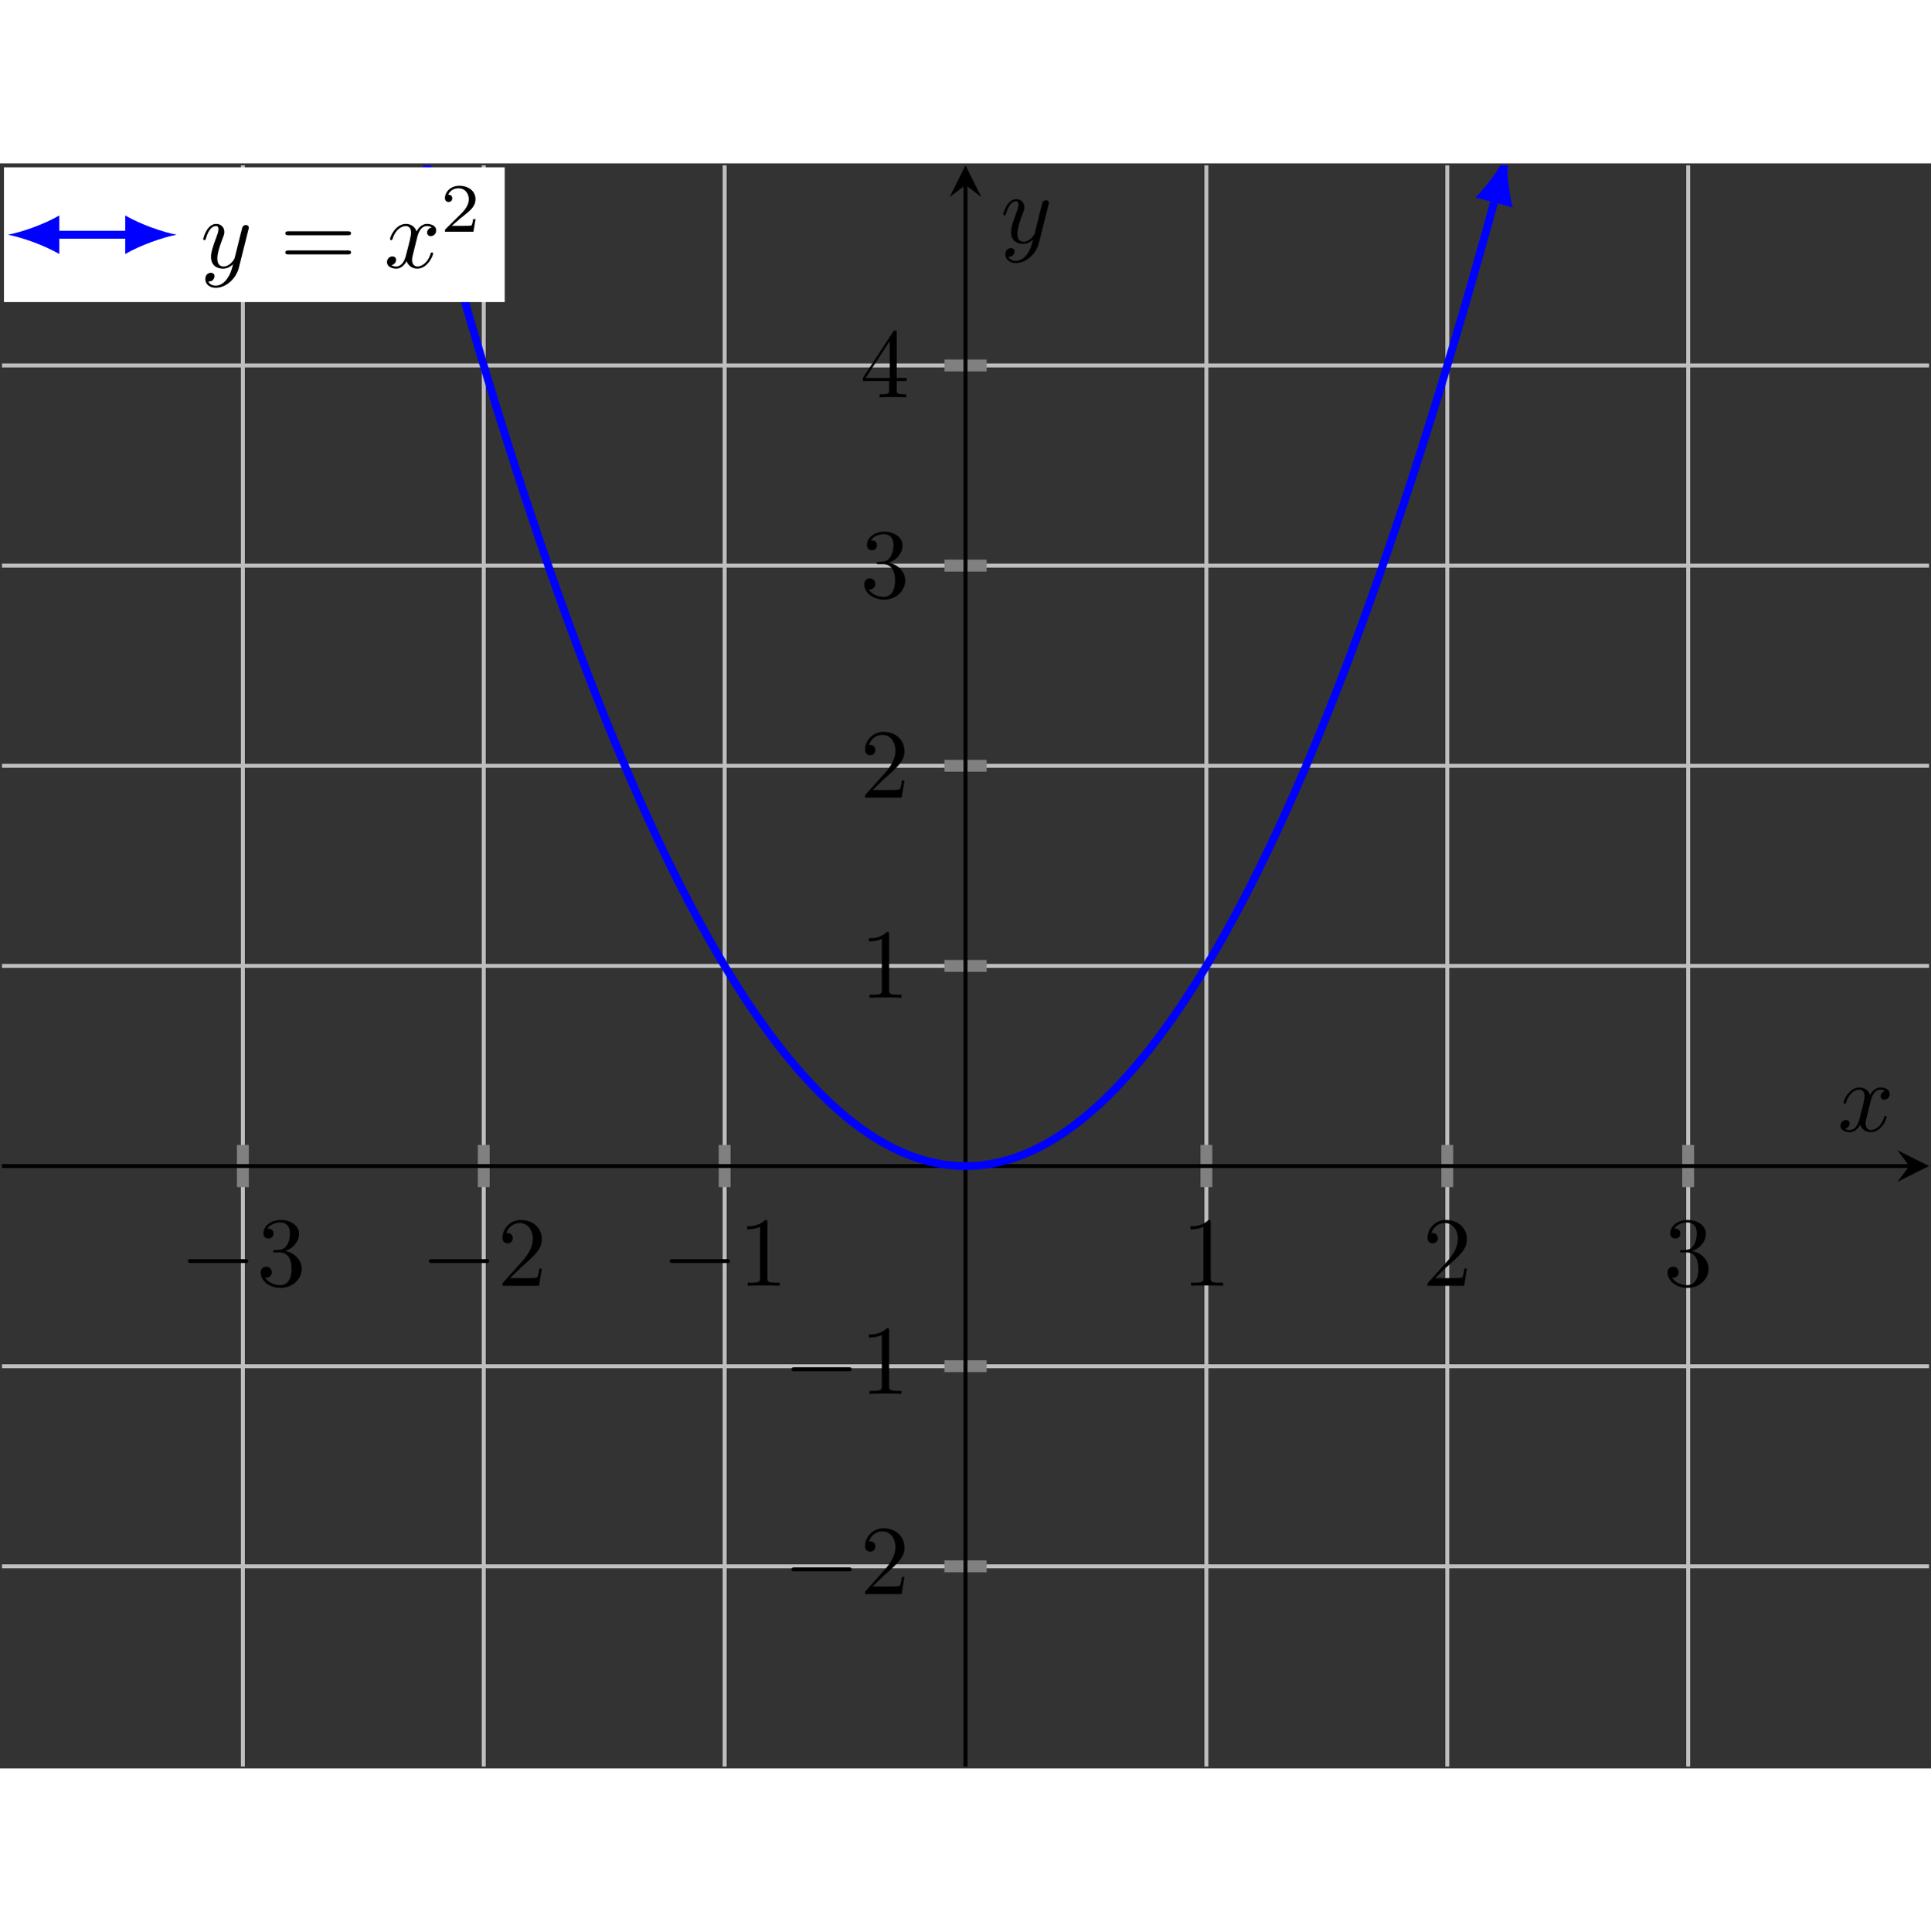 <?xml version='1.0' encoding='UTF-8'?>
<!-- This file was generated by dvisvgm 3.2.2 -->
<svg version='1.1' xmlns='http://www.w3.org/2000/svg' xmlns:xlink='http://www.w3.org/1999/xlink' width='400.665pt' height='400.793pt' viewBox='0 -161.793 194.665 161.793'>
<rect x="0" y="-161.793" width="194.665" height="161.793" fill="#333333" stroke="none"/>
<defs>
<clipPath id='clip1'>
<path d='M.199 .199H194.469V161.594H.199Z'/>
</clipPath>
</defs>
<g id='page1'>
<g transform='matrix(1 0 0 -1 0 0)'>
<path d='M24.484 .199V161.594M48.766 .199V161.594M73.051 .199V161.594M121.617 .199V161.594M145.902 .199V161.594M170.184 .199V161.594' stroke='#bfbfbf' fill='none' stroke-width='.399' stroke-miterlimit='10'/>
<path d='M.199 20.375H194.469M.199 40.547H194.469M.199 80.898H194.469M.199 101.07H194.469M.199 121.246H194.469M.199 141.422H194.469' stroke='#bfbfbf' fill='none' stroke-width='.399' stroke-miterlimit='10'/>
<path d='M24.484 58.598V62.848M48.766 58.598V62.848M73.051 58.598V62.848M121.617 58.598V62.848M145.902 58.598V62.848M170.184 58.598V62.848' stroke='#808080' fill='none' stroke-width='1.196' stroke-miterlimit='10'/>
<path d='M95.207 20.375H99.461M95.207 40.547H99.461M95.207 80.898H99.461M95.207 101.07H99.461M95.207 121.246H99.461M95.207 141.422H99.461' stroke='#808080' fill='none' stroke-width='1.196' stroke-miterlimit='10'/>
<path d='M.199 60.723H192.477' stroke='#000' fill='none' stroke-width='.399' stroke-miterlimit='10'/>
<path d='M194.469 60.723L191.282 62.316L192.477 60.723L191.282 59.129'/>
<path d='M97.332 .199V159.602' stroke='#000' fill='none' stroke-width='.399' stroke-miterlimit='10'/>
<path d='M97.332 161.594L95.738 158.406L97.332 159.602L98.926 158.406'/>
<path d='M24.68 50.946C24.85 50.946 25.029 50.946 25.029 51.146C25.029 51.345 24.85 51.345 24.68 51.345H19.293C19.124 51.345 18.945 51.345 18.945 51.146C18.945 50.946 19.124 50.946 19.293 50.946H24.68Z'/>
<path d='M28.754 52.161C29.571 52.43 30.148 53.127 30.148 53.914C30.148 54.731 29.272 55.288 28.316 55.288C27.31 55.288 26.553 54.691 26.553 53.934C26.553 53.605 26.772 53.416 27.061 53.416C27.37 53.416 27.569 53.635 27.569 53.924C27.569 54.422 27.101 54.422 26.952 54.422C27.26 54.91 27.918 55.039 28.276 55.039C28.684 55.039 29.232 54.82 29.232 53.924C29.232 53.804 29.212 53.227 28.953 52.789C28.654 52.311 28.316 52.281 28.067 52.271C27.987 52.261 27.748 52.241 27.679 52.241C27.599 52.231 27.529 52.221 27.529 52.122C27.529 52.012 27.599 52.012 27.768 52.012H28.206C29.023 52.012 29.391 51.335 29.391 50.359C29.391 49.004 28.704 48.716 28.266 48.716C27.838 48.716 27.091 48.885 26.742 49.473C27.091 49.423 27.4 49.642 27.4 50.02C27.4 50.379 27.131 50.578 26.842 50.578C26.603 50.578 26.284 50.438 26.284 50C26.284 49.094 27.21 48.437 28.296 48.437C29.511 48.437 30.417 49.343 30.417 50.359C30.417 51.175 29.79 51.952 28.754 52.161Z'/>
<path d='M48.964 50.946C49.133 50.946 49.312 50.946 49.312 51.146C49.312 51.345 49.133 51.345 48.964 51.345H43.576C43.407 51.345 43.228 51.345 43.228 51.146C43.228 50.946 43.407 50.946 43.576 50.946H48.964Z'/>
<path d='M51.415 49.423L52.47 50.449C54.024 51.823 54.621 52.361 54.621 53.356C54.621 54.492 53.725 55.288 52.51 55.288C51.385 55.288 50.648 54.372 50.648 53.486C50.648 52.928 51.146 52.928 51.176 52.928C51.345 52.928 51.693 53.048 51.693 53.456C51.693 53.715 51.514 53.974 51.166 53.974C51.086 53.974 51.066 53.974 51.036 53.964C51.265 54.611 51.803 54.98 52.381 54.98C53.287 54.98 53.715 54.173 53.715 53.356C53.715 52.56 53.217 51.773 52.669 51.156L50.757 49.024C50.648 48.915 50.648 48.895 50.648 48.656H54.342L54.621 50.389H54.372C54.322 50.09 54.253 49.652 54.153 49.503C54.084 49.423 53.426 49.423 53.207 49.423H51.415Z'/>
<path d='M73.246 50.946C73.416 50.946 73.595 50.946 73.595 51.146C73.595 51.345 73.416 51.345 73.246 51.345H67.859C67.69 51.345 67.511 51.345 67.511 51.146C67.511 50.946 67.69 50.946 67.859 50.946H73.246Z'/>
<path d='M77.361 55.029C77.361 55.269 77.361 55.288 77.132 55.288C76.514 54.651 75.638 54.651 75.319 54.651V54.342C75.519 54.342 76.106 54.342 76.624 54.601V49.443C76.624 49.084 76.594 48.965 75.698 48.965H75.379V48.656C75.728 48.686 76.594 48.686 76.992 48.686C77.391 48.686 78.257 48.686 78.606 48.656V48.965H78.287C77.391 48.965 77.361 49.074 77.361 49.443V55.029Z'/>
<path d='M122.053 55.029C122.053 55.269 122.053 55.288 121.824 55.288C121.206 54.651 120.33 54.651 120.011 54.651V54.342C120.211 54.342 120.798 54.342 121.316 54.601V49.443C121.316 49.084 121.286 48.965 120.39 48.965H120.071V48.656C120.42 48.686 121.286 48.686 121.684 48.686C122.083 48.686 122.949 48.686 123.297 48.656V48.965H122.979C122.083 48.965 122.053 49.074 122.053 49.443V55.029Z'/>
<path d='M144.674 49.423L145.729 50.449C147.283 51.823 147.88 52.361 147.88 53.356C147.88 54.492 146.984 55.288 145.769 55.288C144.644 55.288 143.907 54.372 143.907 53.486C143.907 52.928 144.405 52.928 144.435 52.928C144.604 52.928 144.952 53.048 144.952 53.456C144.952 53.715 144.773 53.974 144.425 53.974C144.345 53.974 144.325 53.974 144.295 53.964C144.524 54.611 145.062 54.98 145.64 54.98C146.546 54.98 146.974 54.173 146.974 53.356C146.974 52.56 146.476 51.773 145.928 51.156L144.017 49.024C143.907 48.915 143.907 48.895 143.907 48.656H147.602L147.88 50.389H147.632C147.582 50.09 147.512 49.652 147.412 49.503C147.343 49.423 146.685 49.423 146.466 49.423H144.674Z'/>
<path d='M170.58 52.161C171.397 52.43 171.974 53.127 171.974 53.914C171.974 54.731 171.098 55.288 170.142 55.288C169.136 55.288 168.379 54.691 168.379 53.934C168.379 53.605 168.598 53.416 168.887 53.416C169.196 53.416 169.395 53.635 169.395 53.924C169.395 54.422 168.927 54.422 168.778 54.422C169.086 54.91 169.744 55.039 170.102 55.039C170.51 55.039 171.058 54.82 171.058 53.924C171.058 53.804 171.038 53.227 170.779 52.789C170.48 52.311 170.142 52.281 169.893 52.271C169.813 52.261 169.574 52.241 169.504 52.241C169.425 52.231 169.355 52.221 169.355 52.122C169.355 52.012 169.425 52.012 169.594 52.012H170.032C170.849 52.012 171.217 51.335 171.217 50.359C171.217 49.004 170.53 48.716 170.092 48.716C169.664 48.716 168.917 48.885 168.568 49.473C168.917 49.423 169.226 49.642 169.226 50.02C169.226 50.379 168.957 50.578 168.668 50.578C168.429 50.578 168.11 50.438 168.11 50C168.11 49.094 169.036 48.437 170.122 48.437C171.337 48.437 172.243 49.343 172.243 50.359C172.243 51.175 171.616 51.952 170.58 52.161Z'/>
<path d='M85.519 19.868C85.689 19.868 85.868 19.868 85.868 20.068C85.868 20.267 85.689 20.267 85.519 20.267H80.132C79.963 20.267 79.784 20.267 79.784 20.068C79.784 19.868 79.963 19.868 80.132 19.868H85.519Z'/>
<path d='M87.971 18.345L89.026 19.37C90.58 20.745 91.177 21.283 91.177 22.278C91.177 23.414 90.281 24.21 89.066 24.21C87.941 24.21 87.204 23.294 87.204 22.408C87.204 21.85 87.702 21.85 87.732 21.85C87.901 21.85 88.249 21.97 88.249 22.378C88.249 22.637 88.07 22.896 87.722 22.896C87.642 22.896 87.622 22.896 87.592 22.886C87.821 23.533 88.359 23.902 88.937 23.902C89.843 23.902 90.271 23.095 90.271 22.278C90.271 21.482 89.773 20.695 89.225 20.078L87.314 17.946C87.204 17.837 87.204 17.817 87.204 17.578H90.899L91.177 19.311H90.929C90.879 19.012 90.809 18.574 90.709 18.425C90.64 18.345 89.982 18.345 89.763 18.345H87.971Z'/>
<path d='M85.519 40.043C85.689 40.043 85.868 40.043 85.868 40.243C85.868 40.442 85.689 40.442 85.519 40.442H80.132C79.963 40.442 79.784 40.442 79.784 40.243C79.784 40.043 79.963 40.043 80.132 40.043H85.519Z'/>
<path d='M89.634 44.126C89.634 44.366 89.634 44.386 89.405 44.386C88.787 43.748 87.911 43.748 87.592 43.748V43.439C87.792 43.439 88.379 43.439 88.897 43.698V38.54C88.897 38.181 88.867 38.062 87.971 38.062H87.652V37.753C88.001 37.783 88.867 37.783 89.265 37.783C89.664 37.783 90.53 37.783 90.879 37.753V38.062H90.56C89.664 38.062 89.634 38.171 89.634 38.54V44.126Z'/>
<path d='M89.634 84.059C89.634 84.299 89.634 84.319 89.405 84.319C88.787 83.681 87.911 83.681 87.592 83.681V83.372C87.792 83.372 88.379 83.372 88.897 83.631V78.473C88.897 78.114 88.867 77.995 87.971 77.995H87.652V77.686C88.001 77.716 88.867 77.716 89.265 77.716C89.664 77.716 90.53 77.716 90.879 77.686V77.995H90.56C89.664 77.995 89.634 78.104 89.634 78.473V84.059Z'/>
<path d='M87.971 98.627L89.026 99.652C90.58 101.027 91.177 101.565 91.177 102.56C91.177 103.696 90.281 104.492 89.066 104.492C87.941 104.492 87.204 103.576 87.204 102.69C87.204 102.132 87.702 102.132 87.732 102.132C87.901 102.132 88.249 102.252 88.249 102.66C88.249 102.919 88.07 103.178 87.722 103.178C87.642 103.178 87.622 103.178 87.592 103.168C87.821 103.815 88.359 104.184 88.937 104.184C89.843 104.184 90.271 103.377 90.271 102.56C90.271 101.764 89.773 100.977 89.225 100.36L87.314 98.228C87.204 98.119 87.204 98.099 87.204 97.86H90.899L91.177 99.593H90.929C90.879 99.294 90.809 98.856 90.709 98.707C90.64 98.627 89.982 98.627 89.763 98.627H87.971Z'/>
<path d='M89.594 121.54C90.411 121.809 90.988 122.506 90.988 123.293C90.988 124.11 90.112 124.668 89.156 124.668C88.15 124.668 87.393 124.07 87.393 123.313C87.393 122.984 87.612 122.795 87.901 122.795C88.21 122.795 88.409 123.014 88.409 123.303C88.409 123.801 87.941 123.801 87.792 123.801C88.1 124.289 88.758 124.418 89.116 124.418C89.524 124.418 90.072 124.199 90.072 123.303C90.072 123.183 90.052 122.606 89.793 122.168C89.494 121.69 89.156 121.66 88.907 121.65C88.827 121.64 88.588 121.62 88.519 121.62C88.439 121.61 88.369 121.6 88.369 121.501C88.369 121.391 88.439 121.391 88.608 121.391H89.046C89.863 121.391 90.231 120.714 90.231 119.738C90.231 118.383 89.544 118.095 89.106 118.095C88.678 118.095 87.931 118.264 87.582 118.852C87.931 118.802 88.24 119.021 88.24 119.399C88.24 119.758 87.971 119.957 87.682 119.957C87.443 119.957 87.124 119.817 87.124 119.379C87.124 118.473 88.05 117.816 89.136 117.816C90.351 117.816 91.257 118.722 91.257 119.738C91.257 120.554 90.63 121.331 89.594 121.54Z'/>
<path d='M89.634 139.852V138.986C89.634 138.627 89.614 138.518 88.877 138.518H88.668V138.209C89.076 138.239 89.594 138.239 90.012 138.239C90.43 138.239 90.958 138.239 91.367 138.209V138.518H91.158C90.42 138.518 90.401 138.627 90.401 138.986V139.852H91.396V140.161H90.401V144.692C90.401 144.891 90.401 144.951 90.241 144.951C90.152 144.951 90.122 144.951 90.042 144.832L86.985 140.161V139.852H89.634ZM89.694 140.161H87.264L89.694 143.875V140.161Z'/>
<path d='M43.902 158.352L42.805 162.449L42.914 162.039L43.023 161.633L43.133 161.227L43.242 160.82L43.352 160.418L43.461 160.016L43.57 159.609L43.68 159.207L43.789 158.809L43.898 158.406L44.008 158.008L44.117 157.609L44.227 157.211L44.336 156.812L44.445 156.418L44.555 156.023L44.664 155.629L44.773 155.234L44.883 154.84L44.992 154.449L45.102 154.059L45.211 153.668L45.32 153.277L45.43 152.887L45.539 152.5L45.648 152.113L45.758 151.727L45.867 151.34L45.977 150.957L46.086 150.574L46.195 150.187L46.305 149.809L46.414 149.426L46.523 149.043L46.633 148.664L46.742 148.285L46.852 147.906L46.961 147.531L47.07 147.152L47.18 146.777L47.289 146.402L47.398 146.027L47.508 145.656L47.617 145.281L47.727 144.91L47.836 144.539L47.945 144.172L48.055 143.801L48.164 143.434L48.273 143.066L48.383 142.699L48.492 142.332L48.602 141.969L48.711 141.602L48.82 141.238L48.93 140.875L49.039 140.516L49.148 140.152L49.258 139.793L49.367 139.434L49.477 139.074L49.586 138.719L49.695 138.359L49.805 138.004L49.914 137.648L50.023 137.293L50.133 136.941L50.242 136.59L50.352 136.234L50.461 135.887L50.57 135.535L50.68 135.184L50.789 134.836L50.898 134.488L51.008 134.141L51.117 133.793L51.227 133.449L51.336 133.105L51.445 132.762L51.555 132.418L51.664 132.074L51.773 131.734L51.883 131.395L51.992 131.055L52.102 130.715L52.211 130.375L52.32 130.039L52.43 129.703L52.539 129.367L52.648 129.031L52.758 128.699L52.867 128.363L52.977 128.031L53.086 127.699L53.195 127.371L53.305 127.039L53.414 126.711L53.523 126.383L53.633 126.055L53.742 125.73L53.852 125.402L53.961 125.078L54.07 124.754L54.18 124.43L54.289 124.109L54.398 123.785L54.508 123.465L54.617 123.145L54.727 122.824L54.836 122.508L54.945 122.191L55.055 121.871L55.164 121.559L55.273 121.242L55.383 120.926L55.492 120.613L55.602 120.301L55.711 119.988L55.82 119.676L55.93 119.367L56.039 119.059L56.148 118.75L56.258 118.441L56.367 118.133L56.477 117.828L56.586 117.523L56.695 117.219L56.805 116.914L56.914 116.613L57.023 116.309L57.133 116.008L57.242 115.707L57.352 115.406L57.461 115.109L57.57 114.813L57.68 114.516L57.789 114.219L57.898 113.922L58.008 113.629L58.117 113.332L58.227 113.039L58.336 112.75L58.445 112.457L58.555 112.168L58.664 111.875L58.773 111.586L58.883 111.301L58.992 111.012L59.102 110.727L59.211 110.438L59.32 110.156L59.43 109.871L59.539 109.586L59.648 109.305L59.758 109.023L59.867 108.742L59.977 108.461L60.086 108.184L60.195 107.906L60.305 107.629L60.414 107.352L60.523 107.074L60.633 106.801L60.742 106.523L60.852 106.25L60.961 105.98L61.07 105.707L61.18 105.438L61.289 105.168L61.398 104.898L61.508 104.629L61.617 104.359L61.727 104.094L61.836 103.828L61.945 103.563L62.059 103.297L62.168 103.035L62.277 102.77L62.387 102.508L62.496 102.25L62.605 101.988L62.715 101.727L62.824 101.469L62.934 101.211L63.043 100.953L63.152 100.699L63.262 100.441L63.371 100.188L63.48 99.934L63.59 99.684L63.699 99.43L63.809 99.18L63.918 98.926L64.027 98.68L64.137 98.43L64.246 98.18L64.356 97.934L64.465 97.688L64.574 97.441L64.684 97.195L64.793 96.953L64.902 96.711L65.012 96.469L65.121 96.227L65.231 95.984L65.34 95.746L65.449 95.508L65.559 95.269L65.668 95.031L65.777 94.793L65.887 94.559L65.996 94.324L66.106 94.09L66.215 93.856L66.324 93.625L66.434 93.391L66.543 93.16L66.652 92.93L66.762 92.703L66.871 92.473L66.981 92.246L67.09 92.019L67.199 91.793L67.309 91.566L67.418 91.344L67.527 91.121L67.637 90.898L67.746 90.676L67.856 90.453L67.965 90.234L68.074 90.016L68.184 89.797L68.293 89.578L68.402 89.359L68.512 89.144L68.621 88.93L68.731 88.715L68.84 88.5L68.949 88.289L69.059 88.078L69.168 87.867L69.277 87.656L69.387 87.445L69.496 87.238L69.606 87.027L69.715 86.82L69.824 86.613L69.934 86.41L70.043 86.203L70.152 86L70.262 85.797L70.371 85.598L70.481 85.394L70.59 85.195L70.699 84.992L70.809 84.797L70.918 84.598L71.027 84.398L71.137 84.203L71.246 84.008L71.356 83.812L71.465 83.617L71.574 83.426L71.684 83.234L71.793 83.043L71.902 82.852L72.012 82.66L72.121 82.473L72.231 82.285L72.34 82.098L72.449 81.91L72.559 81.723L72.668 81.539L72.777 81.356L72.887 81.172L72.996 80.988L73.106 80.805L73.215 80.625L73.324 80.445L73.434 80.266L73.543 80.086L73.652 79.91L73.762 79.734L73.871 79.559L73.981 79.383L74.09 79.207L74.199 79.035L74.309 78.859L74.418 78.688L74.527 78.519L74.637 78.348L74.746 78.18L74.856 78.008L74.965 77.844L75.074 77.676L75.184 77.508L75.293 77.344L75.402 77.18L75.512 77.016L75.621 76.852L75.731 76.691L75.84 76.527L75.949 76.367L76.059 76.207L76.168 76.051L76.277 75.891L76.387 75.734L76.496 75.578L76.606 75.422L76.715 75.269L76.824 75.113L76.934 74.961L77.043 74.809L77.152 74.656L77.262 74.508L77.371 74.356L77.481 74.207L77.59 74.059L77.699 73.91L77.809 73.766L77.918 73.621L78.027 73.477L78.137 73.332L78.246 73.188L78.356 73.047L78.465 72.902L78.574 72.762L78.684 72.621L78.793 72.484L78.902 72.344L79.012 72.207L79.121 72.07L79.231 71.934L79.34 71.801L79.449 71.664L79.559 71.531L79.668 71.398L79.777 71.269L79.887 71.137L79.996 71.008L80.106 70.879L80.215 70.75L80.324 70.621L80.434 70.492L80.543 70.367L80.652 70.242L80.762 70.117L80.871 69.996L80.981 69.871L81.09 69.75L81.199 69.629L81.309 69.508L81.418 69.391L81.527 69.269L81.637 69.152L81.746 69.035L81.856 68.918L81.965 68.805L82.074 68.688L82.184 68.574L82.293 68.461L82.402 68.352L82.512 68.238L82.621 68.129L82.731 68.019L82.84 67.91L82.949 67.801L83.059 67.695L83.168 67.586L83.277 67.481L83.387 67.379L83.496 67.273L83.606 67.172L83.715 67.066L83.824 66.965L83.934 66.867L84.043 66.766L84.152 66.668L84.262 66.566L84.371 66.473L84.481 66.375L84.59 66.277L84.699 66.184L84.809 66.09L84.918 65.996L85.027 65.902L85.137 65.812L85.246 65.723L85.356 65.629L85.465 65.543L85.574 65.453L85.684 65.367L85.793 65.277L85.902 65.191L86.012 65.109L86.121 65.023L86.231 64.941L86.34 64.856L86.449 64.773L86.559 64.695L86.668 64.613L86.777 64.535L86.887 64.457L86.996 64.379L87.106 64.301L87.215 64.227L87.324 64.148L87.434 64.074L87.543 64L87.652 63.93L87.762 63.855L87.871 63.785L87.981 63.715L88.09 63.645L88.199 63.578L88.309 63.508L88.418 63.441L88.527 63.375L88.637 63.309L88.746 63.246L88.856 63.18L88.965 63.117L89.074 63.055L89.184 62.996L89.293 62.934L89.402 62.875L89.512 62.816L89.621 62.758L89.731 62.699L89.84 62.645L89.949 62.586L90.059 62.531L90.168 62.48L90.277 62.426L90.387 62.375L90.496 62.32L90.606 62.27L90.715 62.223L90.824 62.172L90.934 62.125L91.043 62.074L91.152 62.031L91.262 61.984L91.371 61.938L91.481 61.895L91.59 61.852L91.699 61.809L91.809 61.766L91.918 61.727L92.027 61.684L92.137 61.645L92.246 61.609L92.356 61.57L92.465 61.535L92.574 61.496L92.684 61.461L92.793 61.426L92.902 61.395L93.012 61.359L93.121 61.328L93.231 61.297L93.34 61.27L93.449 61.238L93.559 61.211L93.668 61.184L93.777 61.156L93.887 61.129L93.996 61.102L94.106 61.078L94.215 61.055L94.324 61.031L94.434 61.012L94.543 60.988L94.652 60.969L94.762 60.949L94.871 60.93L94.981 60.91L95.09 60.895L95.199 60.879L95.309 60.863L95.418 60.848L95.527 60.836L95.637 60.82L95.746 60.809L95.856 60.797L95.965 60.785L96.074 60.777L96.184 60.77L96.293 60.758L96.402 60.754L96.512 60.746L96.621 60.738L96.731 60.734L96.84 60.73L96.949 60.727H97.059L97.168 60.723H97.277H97.387H97.496L97.606 60.727H97.715L97.824 60.73L97.934 60.734L98.043 60.738L98.152 60.746L98.262 60.754L98.371 60.758L98.481 60.77L98.59 60.777L98.699 60.785L98.809 60.797L98.918 60.809L99.027 60.82L99.137 60.836L99.246 60.848L99.356 60.863L99.465 60.879L99.574 60.895L99.684 60.91L99.793 60.93L99.902 60.949L100.012 60.969L100.121 60.988L100.23 61.012L100.34 61.031L100.449 61.055L100.559 61.078L100.668 61.102L100.777 61.129L100.887 61.156L100.996 61.184L101.105 61.211L101.215 61.238L101.324 61.27L101.434 61.297L101.543 61.328L101.652 61.359L101.762 61.395L101.875 61.426L101.984 61.461L102.094 61.496L102.203 61.535L102.313 61.57L102.422 61.609L102.531 61.645L102.641 61.684L102.75 61.727L102.859 61.766L102.969 61.809L103.078 61.852L103.188 61.895L103.297 61.938L103.406 61.984L103.516 62.031L103.625 62.074L103.734 62.125L103.844 62.172L103.953 62.223L104.063 62.27L104.172 62.32L104.281 62.375L104.391 62.426L104.5 62.48L104.609 62.531L104.719 62.586L104.828 62.645L104.938 62.699L105.047 62.758L105.156 62.816L105.266 62.875L105.375 62.934L105.484 62.996L105.594 63.055L105.703 63.117L105.813 63.18L105.922 63.246L106.031 63.309L106.141 63.375L106.25 63.441L106.359 63.508L106.469 63.578L106.578 63.645L106.688 63.715L106.797 63.785L106.906 63.855L107.016 63.93L107.125 64L107.234 64.074L107.344 64.148L107.453 64.227L107.563 64.301L107.672 64.379L107.781 64.457L107.891 64.535L108 64.613L108.109 64.695L108.219 64.773L108.328 64.856L108.438 64.941L108.547 65.023L108.656 65.109L108.766 65.191L108.875 65.277L108.984 65.367L109.094 65.453L109.203 65.543L109.313 65.629L109.422 65.723L109.531 65.812L109.641 65.902L109.75 65.996L109.859 66.09L109.969 66.184L110.078 66.277L110.188 66.375L110.297 66.473L110.406 66.566L110.516 66.668L110.625 66.766L110.734 66.867L110.844 66.965L110.953 67.066L111.063 67.172L111.172 67.273L111.281 67.379L111.391 67.481L111.5 67.586L111.609 67.695L111.719 67.801L111.828 67.91L111.938 68.019L112.047 68.129L112.156 68.238L112.266 68.352L112.375 68.461L112.484 68.574L112.594 68.688L112.703 68.805L112.813 68.918L112.922 69.035L113.031 69.152L113.141 69.269L113.25 69.391L113.359 69.508L113.469 69.629L113.578 69.75L113.688 69.871L113.797 69.996L113.906 70.117L114.016 70.242L114.125 70.367L114.234 70.492L114.344 70.621L114.453 70.75L114.563 70.879L114.672 71.008L114.781 71.137L114.891 71.269L115 71.398L115.109 71.531L115.219 71.664L115.328 71.801L115.438 71.934L115.547 72.07L115.656 72.207L115.766 72.344L115.875 72.484L115.984 72.621L116.094 72.762L116.203 72.902L116.313 73.047L116.422 73.188L116.531 73.332L116.641 73.477L116.75 73.621L116.859 73.766L116.969 73.91L117.078 74.059L117.188 74.207L117.297 74.356L117.406 74.508L117.516 74.656L117.625 74.809L117.734 74.961L117.844 75.113L117.953 75.269L118.063 75.422L118.172 75.578L118.281 75.734L118.391 75.891L118.5 76.051L118.609 76.207L118.719 76.367L118.828 76.527L118.938 76.691L119.047 76.852L119.156 77.016L119.266 77.18L119.375 77.344L119.484 77.508L119.594 77.676L119.703 77.844L119.813 78.008L119.922 78.18L120.031 78.348L120.141 78.519L120.25 78.688L120.359 78.859L120.469 79.035L120.578 79.207L120.688 79.383L120.797 79.559L120.906 79.734L121.016 79.91L121.125 80.086L121.234 80.266L121.344 80.445L121.453 80.625L121.563 80.805L121.672 80.988L121.781 81.172L121.891 81.356L122 81.539L122.109 81.723L122.219 81.91L122.328 82.098L122.438 82.285L122.547 82.473L122.656 82.66L122.766 82.852L122.875 83.043L122.984 83.234L123.094 83.426L123.203 83.617L123.313 83.812L123.422 84.008L123.531 84.203L123.641 84.398L123.75 84.598L123.859 84.797L123.969 84.992L124.078 85.195L124.188 85.394L124.297 85.598L124.406 85.797L124.516 86L124.625 86.203L124.734 86.41L124.844 86.613L124.953 86.82L125.063 87.027L125.172 87.238L125.281 87.445L125.391 87.656L125.5 87.867L125.609 88.078L125.719 88.289L125.828 88.5L125.938 88.715L126.047 88.93L126.156 89.144L126.266 89.359L126.375 89.578L126.484 89.797L126.594 90.016L126.703 90.234L126.813 90.453L126.922 90.676L127.031 90.898L127.141 91.121L127.25 91.344L127.359 91.566L127.469 91.793L127.578 92.019L127.688 92.246L127.797 92.473L127.906 92.703L128.016 92.93L128.125 93.16L128.234 93.391L128.344 93.625L128.453 93.856L128.562 94.09L128.672 94.324L128.781 94.559L128.891 94.793L129 95.031L129.109 95.269L129.219 95.508L129.328 95.746L129.437 95.984L129.547 96.227L129.656 96.469L129.766 96.711L129.875 96.953L129.984 97.195L130.094 97.441L130.203 97.688L130.312 97.934L130.422 98.18L130.531 98.43L130.641 98.68L130.75 98.926L130.859 99.18L130.969 99.43L131.078 99.684L131.187 99.934L131.297 100.188L131.406 100.441L131.516 100.699L131.625 100.953L131.734 101.211L131.844 101.469L131.953 101.727L132.062 101.988L132.172 102.25L132.281 102.508L132.391 102.77L132.5 103.035L132.609 103.297L132.719 103.563L132.828 103.828L132.937 104.094L133.047 104.359L133.156 104.629L133.266 104.898L133.375 105.168L133.484 105.438L133.594 105.707L133.703 105.98L133.812 106.25L133.922 106.523L134.031 106.801L134.141 107.074L134.25 107.352L134.359 107.629L134.469 107.906L134.578 108.184L134.687 108.461L134.797 108.742L134.906 109.023L135.016 109.305L135.125 109.586L135.234 109.871L135.344 110.156L135.453 110.438L135.562 110.727L135.672 111.012L135.781 111.301L135.891 111.586L136 111.875L136.109 112.168L136.219 112.457L136.328 112.75L136.437 113.039L136.547 113.332L136.656 113.629L136.766 113.922L136.875 114.219L136.984 114.516L137.094 114.813L137.203 115.109L137.312 115.406L137.422 115.707L137.531 116.008L137.641 116.309L137.75 116.613L137.859 116.914L137.969 117.219L138.078 117.523L138.187 117.828L138.297 118.133L138.406 118.441L138.516 118.75L138.625 119.059L138.734 119.367L138.844 119.676L138.953 119.988L139.062 120.301L139.172 120.613L139.281 120.926L139.391 121.242L139.5 121.559L139.609 121.871L139.719 122.191L139.828 122.508L139.937 122.824L140.047 123.145L140.156 123.465L140.266 123.785L140.375 124.109L140.484 124.43L140.594 124.754L140.703 125.078L140.812 125.402L140.922 125.73L141.031 126.055L141.141 126.383L141.25 126.711L141.359 127.039L141.473 127.371L141.582 127.699L141.691 128.031L141.801 128.363L141.91 128.699L142.02 129.031L142.129 129.367L142.238 129.703L142.348 130.039L142.457 130.375L142.566 130.715L142.676 131.055L142.785 131.395L142.895 131.734L143.004 132.074L143.113 132.418L143.223 132.762L143.332 133.105L143.441 133.449L143.551 133.793L143.66 134.141L143.77 134.488L143.879 134.836L143.988 135.184L144.098 135.535L144.207 135.887L144.316 136.234L144.426 136.59L144.535 136.941L144.645 137.293L144.754 137.648L144.863 138.004L144.973 138.359L145.082 138.719L145.191 139.074L145.301 139.434L145.41 139.793L145.52 140.152L145.629 140.516L145.738 140.875L145.848 141.238L145.957 141.602L146.066 141.969L146.176 142.332L146.285 142.699L146.395 143.066L146.504 143.434L146.613 143.801L146.723 144.172L146.832 144.539L146.941 144.91L147.051 145.281L147.16 145.656L147.27 146.027L147.379 146.402L147.488 146.777L147.598 147.152L147.707 147.531L147.816 147.906L147.926 148.285L148.035 148.664L148.145 149.043L148.254 149.426L148.363 149.809L148.473 150.187L148.582 150.574L148.691 150.957L148.801 151.34L148.91 151.727L149.02 152.113L149.129 152.5L149.238 152.887L149.348 153.277L149.457 153.668L149.566 154.059L149.676 154.449L149.785 154.84L149.895 155.234L150.004 155.629L150.113 156.023L150.223 156.418L150.332 156.812L150.441 157.211L150.551 157.609L150.66 158.008L150.77 158.406L150.879 158.809L150.988 159.207L151.098 159.609L151.207 160.016L151.316 160.418L151.426 160.82L151.535 161.227L151.645 161.633L151.754 162.039L151.863 162.449L150.766 158.352' stroke='#00f' fill='none' stroke-width='.797' stroke-miterlimit='10' clip-path='url(#clip1)'/>
<path d='M42.695 162.855C42.801 161.453 42.633 159.085 42.16 157.351L45.91 158.355C44.633 159.621 43.305 161.589 42.695 162.855' fill='#00f' clip-path='url(#clip1)'/>
<path d='M151.973 162.855C151.363 161.589 150.031 159.621 148.754 158.355L152.508 157.347C152.035 159.085 151.863 161.453 151.973 162.855' fill='#00f' clip-path='url(#clip1)'/>
<path d='M188.578 67.249C188.638 67.508 188.867 68.424 189.564 68.424C189.614 68.424 189.853 68.424 190.062 68.295C189.783 68.245 189.584 67.996 189.584 67.757C189.584 67.598 189.694 67.409 189.962 67.409C190.181 67.409 190.5 67.588 190.5 67.986C190.5 68.504 189.913 68.644 189.574 68.644C188.996 68.644 188.648 68.116 188.528 67.887C188.28 68.544 187.742 68.644 187.453 68.644C186.417 68.644 185.85 67.359 185.85 67.11C185.85 67.01 185.949 67.01 185.969 67.01C186.049 67.01 186.079 67.03 186.099 67.12C186.437 68.176 187.094 68.424 187.433 68.424C187.622 68.424 187.971 68.335 187.971 67.757C187.971 67.449 187.801 66.781 187.433 65.387C187.274 64.77 186.925 64.352 186.487 64.352C186.427 64.352 186.198 64.352 185.989 64.481C186.238 64.531 186.457 64.74 186.457 65.019C186.457 65.288 186.238 65.367 186.089 65.367C185.79 65.367 185.541 65.108 185.541 64.79C185.541 64.332 186.039 64.132 186.477 64.132C187.134 64.132 187.493 64.83 187.523 64.889C187.642 64.521 188 64.132 188.598 64.132C189.624 64.132 190.191 65.417 190.191 65.666C190.191 65.766 190.102 65.766 190.072 65.766C189.982 65.766 189.962 65.726 189.942 65.656C189.614 64.59 188.937 64.352 188.618 64.352C188.23 64.352 188.07 64.67 188.07 65.009C188.07 65.228 188.13 65.447 188.24 65.885L188.578 67.249Z'/>
<path d='M105.692 157.578C105.732 157.718 105.732 157.737 105.732 157.807C105.732 157.987 105.592 158.076 105.443 158.076C105.343 158.076 105.184 158.017 105.094 157.867C105.074 157.817 104.995 157.508 104.955 157.329C104.885 157.07 104.815 156.802 104.756 156.532L104.308 154.74C104.268 154.591 103.839 153.894 103.182 153.894C102.674 153.894 102.565 154.332 102.565 154.7C102.565 155.158 102.734 155.776 103.073 156.652C103.232 157.06 103.272 157.17 103.272 157.369C103.272 157.817 102.953 158.186 102.455 158.186C101.509 158.186 101.141 156.742 101.141 156.652C101.141 156.552 101.24 156.552 101.26 156.552C101.36 156.552 101.37 156.572 101.419 156.732C101.689 157.668 102.087 157.967 102.425 157.967C102.505 157.967 102.674 157.967 102.674 157.648C102.674 157.399 102.575 157.14 102.505 156.951C102.107 155.895 101.928 155.327 101.928 154.86C101.928 153.973 102.555 153.674 103.142 153.674C103.531 153.674 103.869 153.844 104.148 154.122C104.019 153.605 103.899 153.117 103.501 152.589C103.242 152.25 102.864 151.962 102.405 151.962C102.266 151.962 101.818 151.992 101.649 152.38C101.808 152.38 101.938 152.38 102.077 152.499C102.176 152.589 102.276 152.718 102.276 152.908C102.276 153.217 102.007 153.256 101.908 153.256C101.679 153.256 101.35 153.097 101.35 152.609C101.35 152.111 101.788 151.742 102.405 151.742C103.431 151.742 104.457 152.649 104.736 153.774L105.692 157.578Z'/>
<path d='M.398 147.809H50.879V161.395H.398Z' fill='#fff'/>
<path d='M5.461 154.602H9.301H13.145' stroke='#00f' fill='none' stroke-width='.797' stroke-miterlimit='10'/>
<path d='M.797 154.602C2.18 154.34 4.422 153.562 5.977 152.656V156.543C4.422 155.637 2.18 154.859 .797 154.602' fill='#00f'/>
<path d='M17.805 154.602C16.422 154.859 14.18 155.637 12.625 156.543V152.656C14.18 153.562 16.422 154.34 17.805 154.602' fill='#00f'/>
<path d='M25.036 155.086C25.076 155.226 25.076 155.245 25.076 155.315C25.076 155.495 24.936 155.584 24.787 155.584C24.687 155.584 24.528 155.525 24.438 155.375C24.418 155.325 24.339 155.016 24.299 154.837C24.229 154.578 24.159 154.31 24.1 154.04L23.652 152.248C23.612 152.099 23.183 151.402 22.526 151.402C22.018 151.402 21.909 151.84 21.909 152.208C21.909 152.666 22.078 153.284 22.417 154.16C22.576 154.568 22.616 154.678 22.616 154.877C22.616 155.325 22.297 155.694 21.799 155.694C20.853 155.694 20.485 154.25 20.485 154.16C20.485 154.06 20.584 154.06 20.604 154.06C20.704 154.06 20.714 154.08 20.763 154.24C21.033 155.176 21.431 155.475 21.769 155.475C21.849 155.475 22.018 155.475 22.018 155.156C22.018 154.907 21.919 154.648 21.849 154.459C21.451 153.403 21.272 152.835 21.272 152.368C21.272 151.481 21.899 151.182 22.486 151.182C22.875 151.182 23.213 151.352 23.492 151.63C23.363 151.113 23.243 150.625 22.845 150.097C22.586 149.758 22.208 149.47 21.749 149.47C21.61 149.47 21.162 149.5 20.993 149.888C21.152 149.888 21.282 149.888 21.421 150.007C21.52 150.097 21.62 150.226 21.62 150.416C21.62 150.725 21.351 150.764 21.252 150.764C21.023 150.764 20.694 150.605 20.694 150.117C20.694 149.619 21.132 149.25 21.749 149.25C22.775 149.25 23.801 150.157 24.08 151.282L25.036 155.086Z'/>
<path d='M35.047 154.549C35.196 154.549 35.385 154.549 35.385 154.748C35.385 154.947 35.196 154.947 35.057 154.947H29.091C28.952 154.947 28.763 154.947 28.763 154.748C28.763 154.549 28.952 154.549 29.101 154.549H35.047ZM35.057 152.616C35.196 152.616 35.385 152.616 35.385 152.816C35.385 153.015 35.196 153.015 35.047 153.015H29.101C28.952 153.015 28.763 153.015 28.763 152.816C28.763 152.616 28.952 152.616 29.091 152.616H35.057Z'/>
<path d='M42.047 154.3C42.107 154.558 42.336 155.475 43.033 155.475C43.083 155.475 43.322 155.475 43.531 155.345C43.252 155.295 43.053 155.046 43.053 154.807C43.053 154.648 43.163 154.459 43.431 154.459C43.65 154.459 43.969 154.638 43.969 155.036C43.969 155.554 43.382 155.694 43.043 155.694C42.465 155.694 42.117 155.166 41.997 154.937C41.749 155.594 41.211 155.694 40.922 155.694C39.886 155.694 39.319 154.409 39.319 154.16C39.319 154.06 39.418 154.06 39.438 154.06C39.518 154.06 39.548 154.08 39.568 154.17C39.906 155.226 40.563 155.475 40.902 155.475C41.091 155.475 41.44 155.385 41.44 154.807C41.44 154.499 41.27 153.831 40.902 152.437C40.743 151.82 40.394 151.402 39.956 151.402C39.896 151.402 39.667 151.402 39.458 151.531C39.707 151.581 39.926 151.79 39.926 152.069C39.926 152.338 39.707 152.417 39.558 152.417C39.259 152.417 39.01 152.158 39.01 151.84C39.01 151.382 39.508 151.182 39.946 151.182C40.603 151.182 40.962 151.88 40.992 151.939C41.111 151.571 41.469 151.182 42.067 151.182C43.093 151.182 43.66 152.467 43.66 152.716C43.66 152.816 43.571 152.816 43.541 152.816C43.451 152.816 43.431 152.776 43.411 152.706C43.083 151.64 42.406 151.402 42.087 151.402C41.699 151.402 41.539 151.72 41.539 152.059C41.539 152.278 41.599 152.497 41.709 152.935L42.047 154.3Z'/>
<path d='M47.936 156.176H47.698C47.677 156.022 47.608 155.611 47.517 155.541C47.462 155.499 46.925 155.499 46.827 155.499H45.544C46.276 156.148 46.52 156.343 46.939 156.671C47.454 157.082 47.936 157.514 47.936 158.176C47.936 159.02 47.197 159.536 46.304 159.536C45.44 159.536 44.854 158.929 44.854 158.288C44.854 157.933 45.154 157.898 45.224 157.898C45.391 157.898 45.593 158.016 45.593 158.267C45.593 158.393 45.544 158.637 45.182 158.637C45.398 159.132 45.872 159.285 46.2 159.285C46.897 159.285 47.259 158.741 47.259 158.176C47.259 157.57 46.827 157.089 46.604 156.838L44.924 155.179C44.854 155.116 44.854 155.102 44.854 154.907H47.726L47.936 156.176Z'/>
</g>
</g>
</svg>